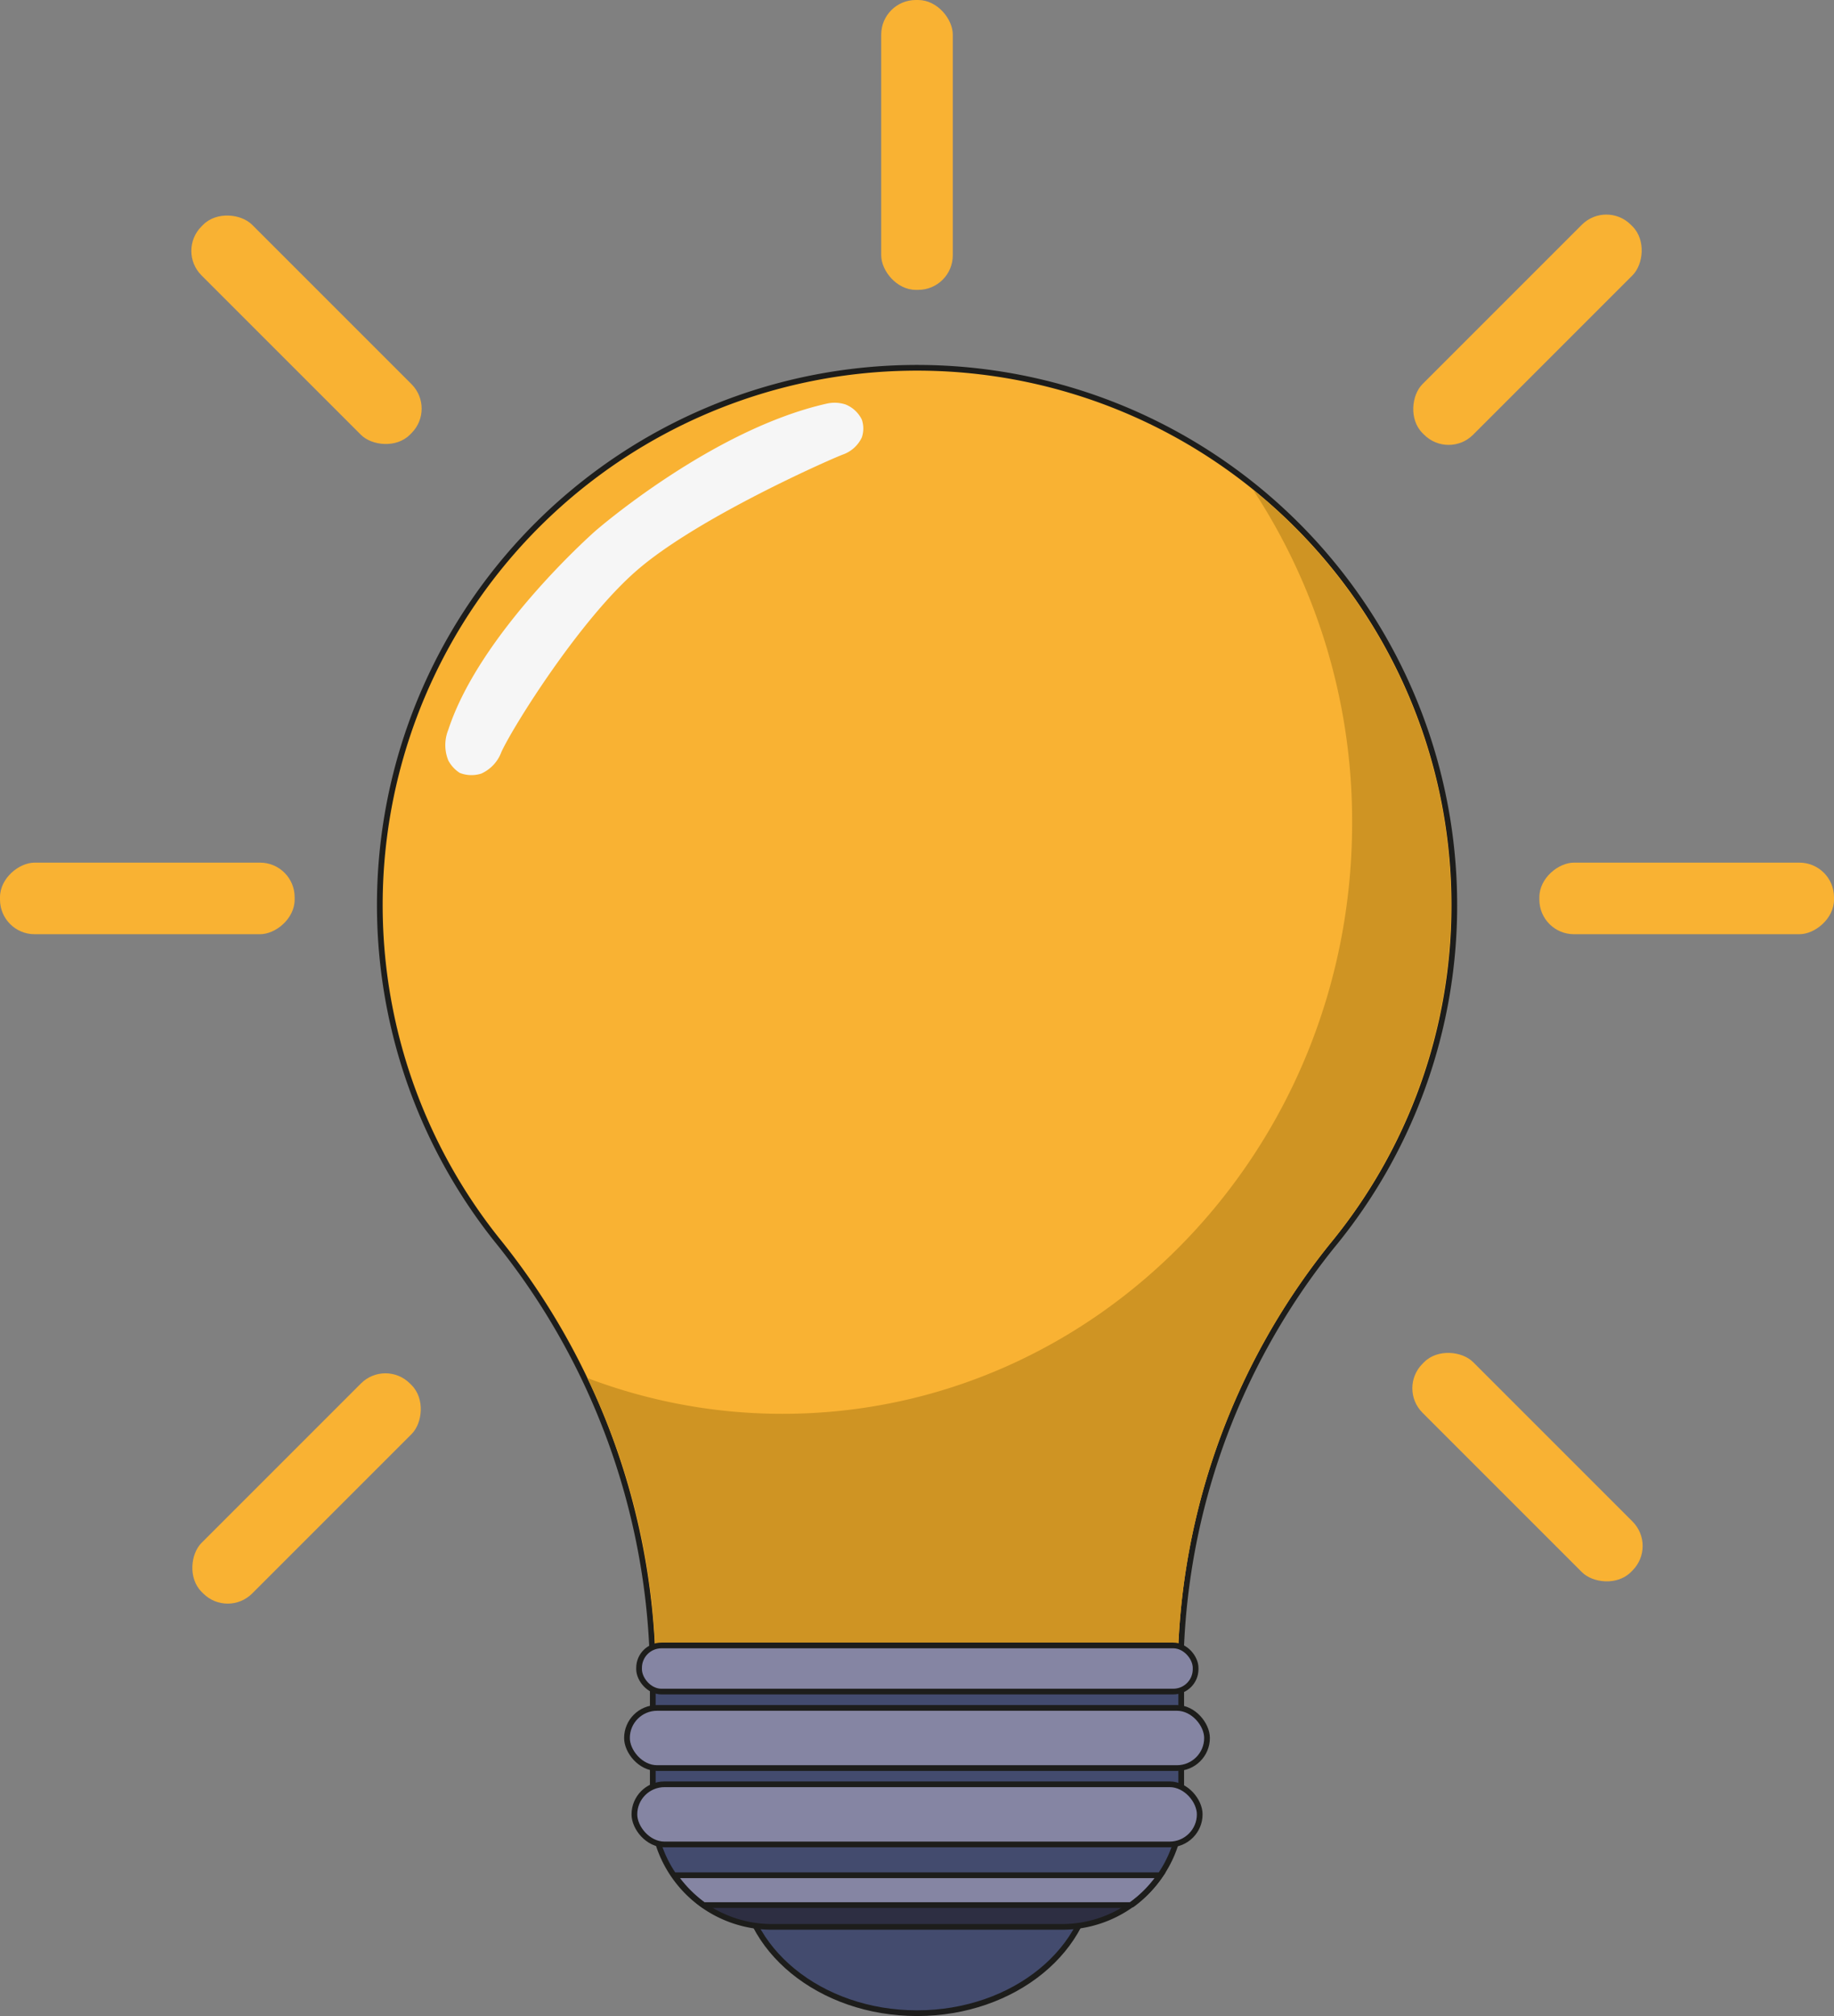 <svg xmlns="http://www.w3.org/2000/svg" viewBox="0 0 160.65 176.59"><rect x="0" y="0" width="160.65" height="176.59" fill="#808080" stroke="none"/><defs><style>.a{fill:#fff;}.a,.e,.h,.i{stroke:#1d1d1b;stroke-miterlimit:10;}.b{fill:#f9b233;}.c{fill:#cf9423;}.d{fill:#f6f6f6;}.e,.f{fill:#434b6e;}.e,.h,.i{stroke-width:0.5px;}.g{fill:#2d2e42;}.h{fill:#8585a3;}.i{fill:none;}</style></defs><path class="a" d="M144.7,87.93a46.81,46.81,0,1,0-83.44,29.14A61.56,61.56,0,0,1,75,155.36v9.73a8.33,8.33,0,0,0,8.33,8.33h29.06a8.33,8.33,0,0,0,8.33-8.33v-9.15a60.37,60.37,0,0,1,13.35-38.35A46.57,46.57,0,0,0,144.7,87.93Z" transform="translate(-17.56 -8.65)"/><path class="b" d="M144.7,87.93a46.81,46.81,0,1,0-83.44,29.14A61.56,61.56,0,0,1,75,155.36v9.73a8.33,8.33,0,0,0,8.33,8.33h29.06a8.33,8.33,0,0,0,8.33-8.33v-9.15a60.37,60.37,0,0,1,13.35-38.35A46.57,46.57,0,0,0,144.7,87.93Z" transform="translate(-17.56 -8.65)"/><path class="c" d="M127.3,51.52A52.85,52.85,0,0,1,136,80.73c0,28.59-22.34,51.76-49.89,51.76A48.09,48.09,0,0,1,69,129.35a59.91,59.91,0,0,1,6,26v9.73a8.33,8.33,0,0,0,8.33,8.33h29.06a8.33,8.33,0,0,0,8.33-8.33v-9.15a60.37,60.37,0,0,1,13.35-38.35,46.8,46.8,0,0,0-6.8-66.07Z" transform="translate(-17.56 -8.65)"/><path class="d" d="M91.35,48.48c-1.55.61-12.83,5.63-18,10.13-5,4.32-10.87,13.71-11.87,15.91a3.34,3.34,0,0,1-1.76,1.89,2.82,2.82,0,0,1-1.89-.06,2.93,2.93,0,0,1-1-1.09,3.57,3.57,0,0,1,0-2.69C59.63,64,69.72,55.15,69.72,55.15S79.91,46.26,90,44a3.08,3.08,0,0,1,1.63.08,2.71,2.71,0,0,1,1.42,1.32,2.41,2.41,0,0,1,0,1.57A2.91,2.91,0,0,1,91.35,48.48Z" transform="translate(-17.56 -8.65)"/><ellipse class="e" cx="80.33" cy="163.77" rx="15.37" ry="12.57"/><path class="f" d="M57.17,145.65h46.3a0,0,0,0,1,0,0v12.52a10.7,10.7,0,0,1-10.7,10.7H68a10.8,10.8,0,0,1-10.8-10.8V145.65A0,0,0,0,1,57.17,145.65Z"/><path class="g" d="M78.59,174.91a10.72,10.72,0,0,0,6.93,2.53h24.81a10.61,10.61,0,0,0,6.89-2.53Z" transform="translate(-17.56 -8.65)"/><path class="h" d="M76.64,172.91a10.9,10.9,0,0,0,2.55,2.61h37.47a10.63,10.63,0,0,0,2.53-2.61Z" transform="translate(-17.56 -8.65)"/><path class="i" d="M57.17,145.65h46.3a0,0,0,0,1,0,0v12.7A10.43,10.43,0,0,1,93,168.78H67.61a10.43,10.43,0,0,1-10.43-10.43v-12.7A0,0,0,0,1,57.17,145.65Z"/><rect class="h" x="55.98" y="144.13" width="48.75" height="4.04" rx="1.96"/><rect class="h" x="54.92" y="149.6" width="50.81" height="5.27" rx="2.64"/><rect class="h" x="55.57" y="156.29" width="49.52" height="5.27" rx="2.64"/><rect class="b" x="77.19" width="6.27" height="25.39" rx="3.03"/><rect class="b" x="41.28" y="24.63" width="6.27" height="25.81" rx="3.03" transform="translate(-31.1 33.75) rotate(-45)"/><rect class="b" x="148.23" y="24.63" width="6.27" height="25.81" rx="3.03" transform="translate(53.31 -104.69) rotate(45)"/><rect class="b" x="162.18" y="74.44" width="6.27" height="25.81" rx="3.03" transform="translate(60.4 244.01) rotate(-90)"/><rect class="b" x="41.28" y="126.13" width="6.27" height="25.81" rx="3.03" transform="translate(93.76 0.66) rotate(45)"/><rect class="b" x="148.23" y="124.26" width="6.27" height="25.81" rx="3.03" transform="translate(-70.22 138.55) rotate(-45)"/><rect class="b" x="27.34" y="74.44" width="6.27" height="25.81" rx="3.03" transform="translate(-74.44 109.17) rotate(-90)"/></svg>